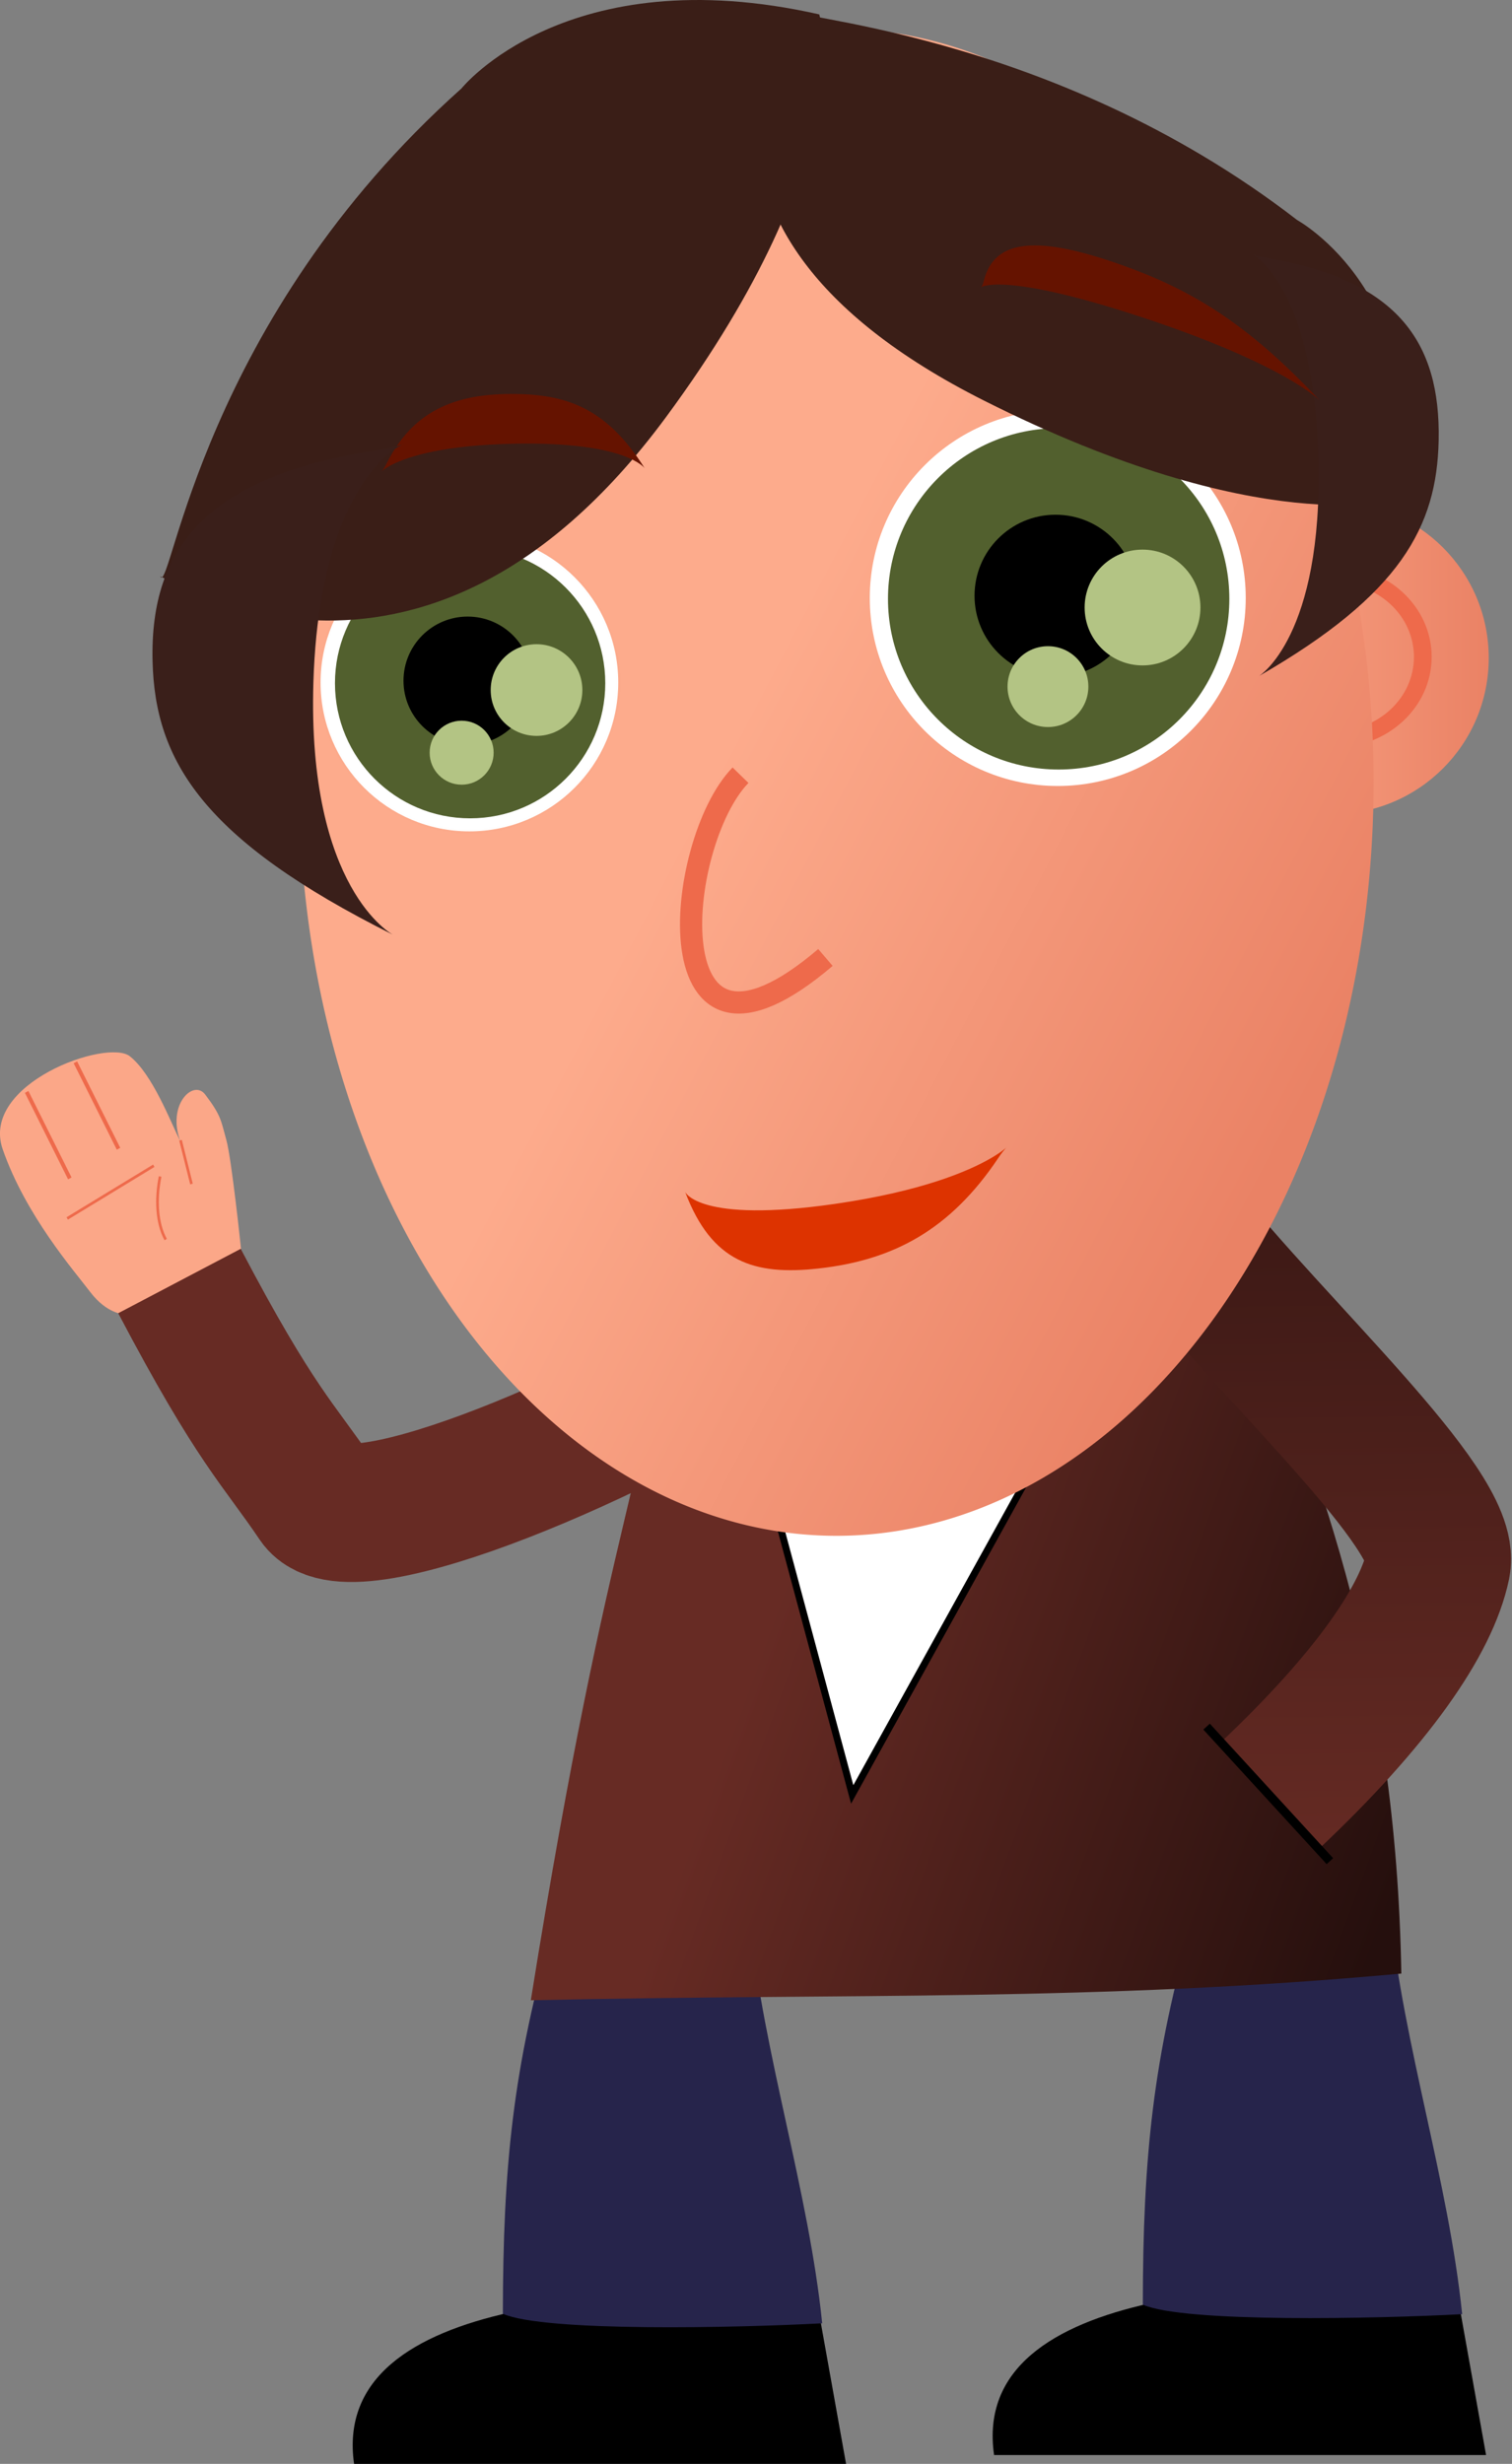 <?xml version="1.0" encoding="UTF-8" standalone="no"?>
<!-- Created with Inkscape (http://www.inkscape.org/) -->

<svg
   xmlns:osb="http://www.openswatchbook.org/uri/2009/osb"
   xmlns:dc="http://purl.org/dc/elements/1.1/"
   xmlns:cc="http://creativecommons.org/ns#"
   xmlns:rdf="http://www.w3.org/1999/02/22-rdf-syntax-ns#"
   xmlns:svg="http://www.w3.org/2000/svg"
   xmlns="http://www.w3.org/2000/svg"
   xmlns:xlink="http://www.w3.org/1999/xlink"
   xmlns:sodipodi="http://sodipodi.sourceforge.net/DTD/sodipodi-0.dtd"
   xmlns:inkscape="http://www.inkscape.org/namespaces/inkscape"
   width="644.136"
   height="1049.635"
   id="svg2"
   version="1.1"
   inkscape:version="0.48.5 r10040"
   sodipodi:docname="character.svg"
   inkscape:export-filename="/Users/br/character.png"
   inkscape:export-xdpi="54.293564"
   inkscape:export-ydpi="54.293564">
  <rect width="100%" height="100%" fill="#808080" stroke="none"/>
  <defs
     id="defs4">
    <linearGradient
       id="linearGradient5382">
      <stop
         style="stop-color:#672b24;stop-opacity:1;"
         offset="0"
         id="stop5384" />
      <stop
         style="stop-color:#250f0d;stop-opacity:1;"
         offset="1"
         id="stop5386" />
    </linearGradient>
    <linearGradient
       id="linearGradient5289">
      <stop
         style="stop-color:#eb743a;stop-opacity:1;"
         offset="0"
         id="stop5291" />
      <stop
         style="stop-color:#fba788;stop-opacity:0;"
         offset="1"
         id="stop5293" />
    </linearGradient>
    <linearGradient
       id="linearGradient5227">
      <stop
         style="stop-color:#fdab8c;stop-opacity:1;"
         offset="0"
         id="stop5229" />
      <stop
         style="stop-color:#ea8265;stop-opacity:1;"
         offset="1"
         id="stop5231" />
    </linearGradient>
    <linearGradient
       id="linearGradient5221"
       osb:paint="solid">
      <stop
         style="stop-color:#000000;stop-opacity:1;"
         offset="0"
         id="stop5223" />
    </linearGradient>
    <linearGradient
       inkscape:collect="always"
       xlink:href="#linearGradient5227"
       id="linearGradient3091"
       gradientUnits="userSpaceOnUse"
       x1="508.102"
       y1="382.352"
       x2="552.857"
       y2="382.352" />
    <linearGradient
       inkscape:collect="always"
       xlink:href="#linearGradient5382"
       id="linearGradient3093"
       gradientUnits="userSpaceOnUse"
       gradientTransform="matrix(0.914,0,0,1,30.41,-9.066)"
       x1="343.146"
       y1="500.981"
       x2="441.233"
       y2="540.268" />
    <linearGradient
       inkscape:collect="always"
       xlink:href="#linearGradient5382"
       id="linearGradient3095"
       gradientUnits="userSpaceOnUse"
       x1="416.04"
       y1="535.299"
       x2="414.043"
       y2="385.603" />
    <linearGradient
       inkscape:collect="always"
       xlink:href="#linearGradient5227"
       id="linearGradient3097"
       gradientUnits="userSpaceOnUse"
       x1="225.445"
       y1="500.64"
       x2="283.31"
       y2="551.214" />
    <linearGradient
       inkscape:collect="always"
       xlink:href="#linearGradient5382"
       id="linearGradient3150"
       gradientUnits="userSpaceOnUse"
       x1="416.04"
       y1="535.299"
       x2="414.043"
       y2="385.603"
       gradientTransform="matrix(2.973,0,0,2.973,-641.403,-786.885)" />
    <linearGradient
       inkscape:collect="always"
       xlink:href="#linearGradient5382"
       id="linearGradient3153"
       gradientUnits="userSpaceOnUse"
       gradientTransform="matrix(2.716,0,0,2.973,-551.001,-813.837)"
       x1="343.146"
       y1="500.981"
       x2="441.233"
       y2="540.268" />
  </defs>
  <sodipodi:namedview
     id="base"
     pagecolor="#ffffff"
     bordercolor="#666666"
     borderopacity="1.0"
     inkscape:pageopacity="0.0"
     inkscape:pageshadow="2"
     inkscape:zoom="3.0048415"
     inkscape:cx="130.36276"
     inkscape:cy="579.013"
     inkscape:document-units="px"
     inkscape:current-layer="layer2"
     showgrid="false"
     inkscape:window-width="1366"
     inkscape:window-height="719"
     inkscape:window-x="0"
     inkscape:window-y="0"
     inkscape:window-maximized="1"
     fit-margin-top="0"
     fit-margin-left="0"
     fit-margin-right="0"
     fit-margin-bottom="0" />
  <g
     inkscape:groupmode="layer"
     id="layer2"
     inkscape:label="Eye"
     style="display:inline"
     transform="translate(-47.113,-1.709)">
    <g
       id="g5392"
       transform="matrix(2.973,0,0,2.973,-637.508,-794.675)">
      <path
         sodipodi:nodetypes="cccc"
         inkscape:connector-curvature="0"
         id="path5390"
         d="m 347.171,596.657 c -24.855,-0.776 -69.729,-0.517 -66.15,24.314 l 70.502,0 z"
         style="fill:#000000;fill-opacity:1;stroke:none" />
      <path
         sodipodi:nodetypes="ccccc"
         inkscape:connector-curvature="0"
         id="path5364"
         d="m 309.594,543.876 c 10.188,-0.363 17.979,-0.146 28.167,-0.51 1.934,18.888 8.402,38.531 10.336,57.419 -12.232,0.653 -39.857,1.261 -45.761,-1.367 0.026,-21.048 1.425,-35.288 7.258,-55.542 z"
         style="fill:#26244b;fill-opacity:1;stroke:none" />
    </g>
    <g
       transform="matrix(2.973,0,0,2.973,-364.876,-798.569)"
       id="g5396">
      <path
         style="fill:#000000;fill-opacity:1;stroke:none"
         d="m 347.171,596.657 c -24.855,-0.776 -69.729,-0.517 -66.15,24.314 l 70.502,0 z"
         id="path5398"
         inkscape:connector-curvature="0"
         sodipodi:nodetypes="cccc" />
      <path
         style="fill:#26244b;fill-opacity:1;stroke:none"
         d="m 309.594,543.876 c 10.188,-0.363 17.979,-0.146 28.167,-0.51 1.934,18.888 8.402,38.531 10.336,57.419 -12.232,0.653 -39.857,1.261 -45.761,-1.367 0.026,-21.048 1.425,-35.288 7.258,-55.542 z"
         id="path5400"
         inkscape:connector-curvature="0"
         sodipodi:nodetypes="ccccc" />
    </g>
    <g
       id="g5330"
       transform="matrix(2.973,0,0,2.973,-641.403,-846.887)">
      <path
         transform="translate(-107.939,-2.633)"
         d="m 552.857,382.352 c 0,12.359 -10.019,22.378 -22.378,22.378 -12.359,0 -22.378,-10.019 -22.378,-22.378 0,-12.359 10.019,-22.378 22.378,-22.378 12.359,0 22.378,10.019 22.378,22.378 z"
         sodipodi:ry="22.377537"
         sodipodi:rx="22.377537"
         sodipodi:cy="382.35242"
         sodipodi:cx="530.47925"
         id="path5305"
         style="fill:url(#linearGradient3091);fill-opacity:1;stroke:none"
         sodipodi:type="arc" />
      <path
         sodipodi:type="arc"
         style="fill:none;stroke:#ee6a4b;stroke-width:4.464;stroke-miterlimit:4;stroke-opacity:1;stroke-dasharray:none"
         id="path5315"
         sodipodi:cx="530.47925"
         sodipodi:cy="382.35242"
         sodipodi:rx="22.377537"
         sodipodi:ry="22.377537"
         d="m 552.857,382.352 c 0,12.359 -10.019,22.378 -22.378,22.378 -12.359,0 -22.378,-10.019 -22.378,-22.378 0,-12.359 10.019,-22.378 22.378,-22.378 12.359,0 22.378,10.019 22.378,22.378 z"
         transform="matrix(0.569,0,0,0.529,120.895,177.298)" />
    </g>
    <path
       style="fill:url(#linearGradient3153);fill-opacity:1;stroke:none"
       d="m 333.959,532.91 89.961,99.048 139.389,-114.631 c 47.452,110.627 78.487,196.548 80.792,325.143 -131.685,12.025 -233.01,8.328 -370.852,11.369 34.382,-214.784 50.955,-220.69 60.711,-320.929 z"
       id="path5358"
       inkscape:connector-curvature="0"
       sodipodi:nodetypes="cccccc" />
    <path
       style="fill:none;stroke:url(#linearGradient3150);stroke-width:61.714;stroke-linecap:butt;stroke-linejoin:miter;stroke-miterlimit:4;stroke-opacity:1;stroke-dasharray:none"
       d="m 549.269,526.125 c 40.375,50.844 115.341,118.79 110.507,142.081 -4.835,23.291 -27.513,56.872 -72.385,99.112"
       id="path5402"
       inkscape:connector-curvature="0"
       sodipodi:nodetypes="czc" />
    <g
       id="g6010"
       transform="matrix(2.845,-0.456,0.442,2.938,-793.201,-639.502)">
      <path
         sodipodi:nodetypes="czsczzzcc"
         inkscape:connector-curvature="0"
         id="path5410"
         d="m 263.069,440.177 c 0,0 0.611,-12.926 0.249,-15.783 -0.362,-2.857 -0.202,-3.527 -2.09,-6.897 -1.376,-2.457 -5.839,0.526 -4.67,6.054 -0.998,-2.98 -2.59,-10.133 -5.508,-13.183 -2.918,-3.05 -22.535,0.465 -20.633,10.3 1.902,9.835 7.737,18.77 9.664,22.194 1.927,3.424 4.348,3.871 4.348,3.871 z"
         style="fill:#fba788;fill-opacity:1;stroke:none" />
      <path
         inkscape:connector-curvature="0"
         id="path5412"
         d="m 242.958,409.99 4.405,13.221"
         style="fill:none;stroke:#ee6a4b;stroke-width:0.579px;stroke-linecap:butt;stroke-linejoin:miter;stroke-opacity:1" />
      <path
         inkscape:connector-curvature="0"
         id="path5416"
         d="m 235.183,413.078 4.405,13.221"
         style="fill:none;stroke:#ee6a4b;stroke-width:0.579px;stroke-linecap:butt;stroke-linejoin:miter;stroke-opacity:1" />
      <path
         style="fill:none;stroke:#ee6a4b;stroke-width:0.394px;stroke-linecap:butt;stroke-linejoin:miter;stroke-opacity:1"
         d="m 256.617,423.413 0.637,6.442"
         id="path5418"
         inkscape:connector-curvature="0" />
      <path
         sodipodi:nodetypes="cc"
         inkscape:connector-curvature="0"
         id="path5422"
         d="m 252.144,426.415 -13.816,5.496"
         style="fill:none;stroke:#ee6a4b;stroke-width:0.394px;stroke-linecap:butt;stroke-linejoin:miter;stroke-opacity:1" />
      <path
         style="fill:none;stroke:#ee6a4b;stroke-width:0.394px;stroke-linecap:butt;stroke-linejoin:miter;stroke-opacity:1"
         d="m 252.835,428.08 c -1.18,3.136 -1.522,6.583 -0.571,9.054"
         id="path5426"
         inkscape:connector-curvature="0"
         sodipodi:nodetypes="cc" />
    </g>
    <path
       sodipodi:nodetypes="csc"
       inkscape:connector-curvature="0"
       id="path5404"
       d="m 123.568,547.434 c 32.49,61.813 42.239,69.406 58.603,93.695 14.363,21.319 132.026,-29.19 194.552,-70.853"
       style="fill:none;stroke:#672b24;stroke-width:58.953;stroke-linecap:butt;stroke-linejoin:miter;stroke-miterlimit:4;stroke-opacity:1;stroke-dasharray:none" />
    <path
       style="fill:#ffffff;fill-opacity:1;stroke:#000000;stroke-width:2.973px;stroke-linecap:butt;stroke-linejoin:miter;stroke-opacity:1"
       d="M 361.839,586.378 520.348,567.048 410.165,766.15 z"
       id="path5428"
       inkscape:connector-curvature="0"
       sodipodi:nodetypes="cccc" />
    <path
       sodipodi:type="arc"
       style="fill:url(#linearGradient3097);fill-opacity:1;fill-rule:evenodd;stroke:none"
       id="path3755"
       sodipodi:cx="242"
       sodipodi:cy="501.36218"
       sodipodi:rx="71.5"
       sodipodi:ry="60"
       d="m 313.5,501.362 a 71.5,60 0 1 1 -143,0 71.5,60 0 1 1 143,0 z"
       inkscape:transform-center-x="54.923072"
       inkscape:transform-center-y="-63.000005"
       transform="matrix(3.201,0,0,5.351,-371.222,-2347.868)" />
    <g
       id="g5260"
       transform="matrix(2.464,0,0,2.464,-469.384,-612.987)">
      <path
         transform="translate(-117,-113)"
         d="m 542,465.862 c 0,17.949 -14.551,32.5 -32.5,32.5 -17.949,0 -32.5,-14.551 -32.5,-32.5 0,-17.949 14.551,-32.5 32.5,-32.5 17.949,0 32.5,14.551 32.5,32.5 z"
         sodipodi:ry="32.5"
         sodipodi:rx="32.5"
         sodipodi:cy="465.86218"
         sodipodi:cx="509.5"
         id="path5246"
         style="fill:#ffffff;fill-opacity:1;stroke:none"
         sodipodi:type="arc" />
      <path
         sodipodi:type="arc"
         style="fill:#52602e;fill-opacity:1;stroke:none"
         id="path5250"
         sodipodi:cx="509.5"
         sodipodi:cy="465.86218"
         sodipodi:rx="32.5"
         sodipodi:ry="32.5"
         d="m 542,465.862 c 0,17.949 -14.551,32.5 -32.5,32.5 -17.949,0 -32.5,-14.551 -32.5,-32.5 0,-17.949 14.551,-32.5 32.5,-32.5 17.949,0 32.5,14.551 32.5,32.5 z"
         transform="matrix(0.908,0,0,0.908,-69.969,-69.997)" />
      <path
         transform="matrix(0.431,0,0,0.431,172.523,151.683)"
         d="m 542,465.862 c 0,17.949 -14.551,32.5 -32.5,32.5 -17.949,0 -32.5,-14.551 -32.5,-32.5 0,-17.949 14.551,-32.5 32.5,-32.5 17.949,0 32.5,14.551 32.5,32.5 z"
         sodipodi:ry="32.5"
         sodipodi:rx="32.5"
         sodipodi:cy="465.86218"
         sodipodi:cx="509.5"
         id="path5252"
         style="fill:#000000;fill-opacity:1;stroke:none"
         sodipodi:type="arc" />
      <path
         transform="matrix(0.308,0,0,0.308,250.231,211.02)"
         d="m 542,465.862 c 0,17.949 -14.551,32.5 -32.5,32.5 -17.949,0 -32.5,-14.551 -32.5,-32.5 0,-17.949 14.551,-32.5 32.5,-32.5 17.949,0 32.5,14.551 32.5,32.5 z"
         sodipodi:ry="32.5"
         sodipodi:rx="32.5"
         sodipodi:cy="465.86218"
         sodipodi:cx="509.5"
         id="path5256"
         style="fill:#b3c484;fill-opacity:1;stroke:none"
         sodipodi:type="arc" />
      <path
         sodipodi:type="arc"
         style="fill:#b3c484;fill-opacity:1;stroke:none"
         id="path5258"
         sodipodi:cx="509.5"
         sodipodi:cy="465.86218"
         sodipodi:rx="32.5"
         sodipodi:ry="32.5"
         d="m 542,465.862 c 0,17.949 -14.551,32.5 -32.5,32.5 -17.949,0 -32.5,-14.551 -32.5,-32.5 0,-17.949 14.551,-32.5 32.5,-32.5 17.949,0 32.5,14.551 32.5,32.5 z"
         transform="matrix(0.215,0,0,0.215,281.262,268.023)" />
    </g>
    <path
       style="fill:#3a1e17;fill-opacity:1;stroke:none"
       d="m 383.103,5.5 c -6.071,4.039 110.418,7.877 216.606,89.939 0,0 58.869,32.224 42.209,118.984 0,0 -57.02,17.651 -175.663,-42.087 C 315.08,96.22 386.752,3.073 383.103,5.5 z"
       id="path5299"
       inkscape:connector-curvature="0"
       sodipodi:nodetypes="sscss" />
    <g
       id="g5267"
       transform="matrix(1.951,0,0,1.951,-518.682,-395.964)"
       style="stroke:#000000;stroke-opacity:0.004">
      <path
         sodipodi:type="arc"
         style="fill:#ffffff;fill-opacity:1;stroke:#000000;stroke-opacity:0.004"
         id="path5269"
         sodipodi:cx="509.5"
         sodipodi:cy="465.86218"
         sodipodi:rx="32.5"
         sodipodi:ry="32.5"
         d="m 542,465.862 c 0,17.949 -14.551,32.5 -32.5,32.5 -17.949,0 -32.5,-14.551 -32.5,-32.5 0,-17.949 14.551,-32.5 32.5,-32.5 17.949,0 32.5,14.551 32.5,32.5 z"
         transform="translate(-117,-113)" />
      <path
         transform="matrix(0.908,0,0,0.908,-69.969,-69.997)"
         d="m 542,465.862 c 0,17.949 -14.551,32.5 -32.5,32.5 -17.949,0 -32.5,-14.551 -32.5,-32.5 0,-17.949 14.551,-32.5 32.5,-32.5 17.949,0 32.5,14.551 32.5,32.5 z"
         sodipodi:ry="32.5"
         sodipodi:rx="32.5"
         sodipodi:cy="465.86218"
         sodipodi:cx="509.5"
         id="path5271"
         style="fill:#52602e;fill-opacity:1;stroke:#000000;stroke-opacity:0.004"
         sodipodi:type="arc" />
      <path
         sodipodi:type="arc"
         style="fill:#000000;fill-opacity:1;stroke:#000000;stroke-opacity:0.004"
         id="path5273"
         sodipodi:cx="509.5"
         sodipodi:cy="465.86218"
         sodipodi:rx="32.5"
         sodipodi:ry="32.5"
         d="m 542,465.862 c 0,17.949 -14.551,32.5 -32.5,32.5 -17.949,0 -32.5,-14.551 -32.5,-32.5 0,-17.949 14.551,-32.5 32.5,-32.5 17.949,0 32.5,14.551 32.5,32.5 z"
         transform="matrix(0.431,0,0,0.431,172.523,151.683)" />
      <path
         sodipodi:type="arc"
         style="fill:#b3c484;fill-opacity:1;stroke:#000000;stroke-opacity:0.004"
         id="path5275"
         sodipodi:cx="509.5"
         sodipodi:cy="465.86218"
         sodipodi:rx="32.5"
         sodipodi:ry="32.5"
         d="m 542,465.862 c 0,17.949 -14.551,32.5 -32.5,32.5 -17.949,0 -32.5,-14.551 -32.5,-32.5 0,-17.949 14.551,-32.5 32.5,-32.5 17.949,0 32.5,14.551 32.5,32.5 z"
         transform="matrix(0.308,0,0,0.308,250.231,211.02)" />
      <path
         transform="matrix(0.215,0,0,0.215,281.262,268.023)"
         d="m 542,465.862 c 0,17.949 -14.551,32.5 -32.5,32.5 -17.949,0 -32.5,-14.551 -32.5,-32.5 0,-17.949 14.551,-32.5 32.5,-32.5 17.949,0 32.5,14.551 32.5,32.5 z"
         sodipodi:ry="32.5"
         sodipodi:rx="32.5"
         sodipodi:cy="465.86218"
         sodipodi:cx="509.5"
         id="path5277"
         style="fill:#b3c484;fill-opacity:1;stroke:#000000;stroke-opacity:0.004"
         sodipodi:type="arc" />
    </g>
    <path
       sodipodi:nodetypes="sscss"
       inkscape:connector-curvature="0"
       id="path5303"
       d="m 115.491,247.486 c 4.645,6.414 17.669,-109.445 128.218,-208.094 0,0 44.619,-55.866 152.418,-31.554 0,0 18.155,58.443 -65.231,171.496 -106.249,144.049 -218.196,64.297 -215.405,68.152 z"
       style="fill:#3a1e17;fill-opacity:1;stroke:none" />
    <path
       style="fill:#651300;fill-opacity:1;stroke:none"
       d="m 211.756,199.299 c 11.036,-22.29 28.85,-30.124 55.072,-29.753 22.617,0.32 39.131,6.65 54.926,31.637 0,0 -7.692,-11.295 -55.072,-10.46 -60.371,1.063 -60.247,19.325 -54.926,8.577 z"
       id="path5279"
       inkscape:connector-curvature="0"
       sodipodi:nodetypes="sscss" />
    <path
       sodipodi:nodetypes="sscss"
       inkscape:connector-curvature="0"
       id="path5281"
       d="m 588.025,111.813 c 53.923,9.434 72.875,35.198 71.979,77.576 -0.773,36.553 -16.088,65.522 -76.535,100.318 0,0 27.324,-16.618 25.306,-92.628 -2.571,-96.851 -46.752,-89.815 -20.749,-85.266 z"
       style="fill:#3a1f1a;fill-opacity:1;stroke:none"
       inkscape:transform-center-x="-7.0014046"
       inkscape:transform-center-y="10.939885" />
    <path
       style="fill:#dd3300;fill-opacity:1;stroke:none"
       d="m 472.414,494.996 c -20.497,30.624 -44.68,43.533 -76.509,47.089 -27.454,3.067 -45.57,-2.605 -56.908,-32.598 0,0 5.798,13.473 63.787,5.095 73.888,-10.674 79.515,-34.354 69.631,-19.587 z"
       id="path5285"
       inkscape:connector-curvature="0"
       sodipodi:nodetypes="sscss" />
    <path
       style="fill:#651300;fill-opacity:1;stroke:none"
       d="m 466.159,121.611 c 4.47,-18.803 24.084,-19.236 58.197,-7.221 29.423,10.363 53.591,24.411 85.045,57.972 0,0 -14.933,-15.415 -75.908,-35.526 -77.694,-25.626 -69.489,-6.158 -67.334,-15.225 z"
       id="path5297"
       inkscape:connector-curvature="0"
       sodipodi:nodetypes="sscss"
       inkscape:transform-center-x="-16.673459"
       inkscape:transform-center-y="-11.117103" />
    <path
       inkscape:transform-center-y="12.700843"
       inkscape:transform-center-x="9.3646764"
       style="fill:#3a1f1a;fill-opacity:1;stroke:none"
       d="m 208.381,193.361 c -72.124,10.953 -97.474,40.864 -96.275,90.064 1.034,42.436 21.518,76.069 102.369,116.465 0,0 -36.546,-19.293 -33.847,-107.538 3.439,-112.44 62.532,-104.273 27.753,-98.991 z"
       id="path5406"
       inkscape:connector-curvature="0"
       sodipodi:nodetypes="sscss" />
    <path
       style="fill:none;stroke:#000000;stroke-width:3.746px;stroke-linecap:butt;stroke-linejoin:miter;stroke-opacity:1"
       d="m 561.136,737.264 52.534,57.318"
       id="path5408"
       inkscape:connector-curvature="0"
       sodipodi:nodetypes="cc" />
    <path
       sodipodi:nodetypes="cc"
       inkscape:connector-curvature="0"
       id="path5956"
       d="m 362.585,331.955 c -28.261,29.021 -38.234,141.17 36.176,77.644"
       style="fill:none;stroke:#ee6a4b;stroke-width:9.452px;stroke-linecap:butt;stroke-linejoin:miter;stroke-opacity:1" />
  </g>
</svg>
